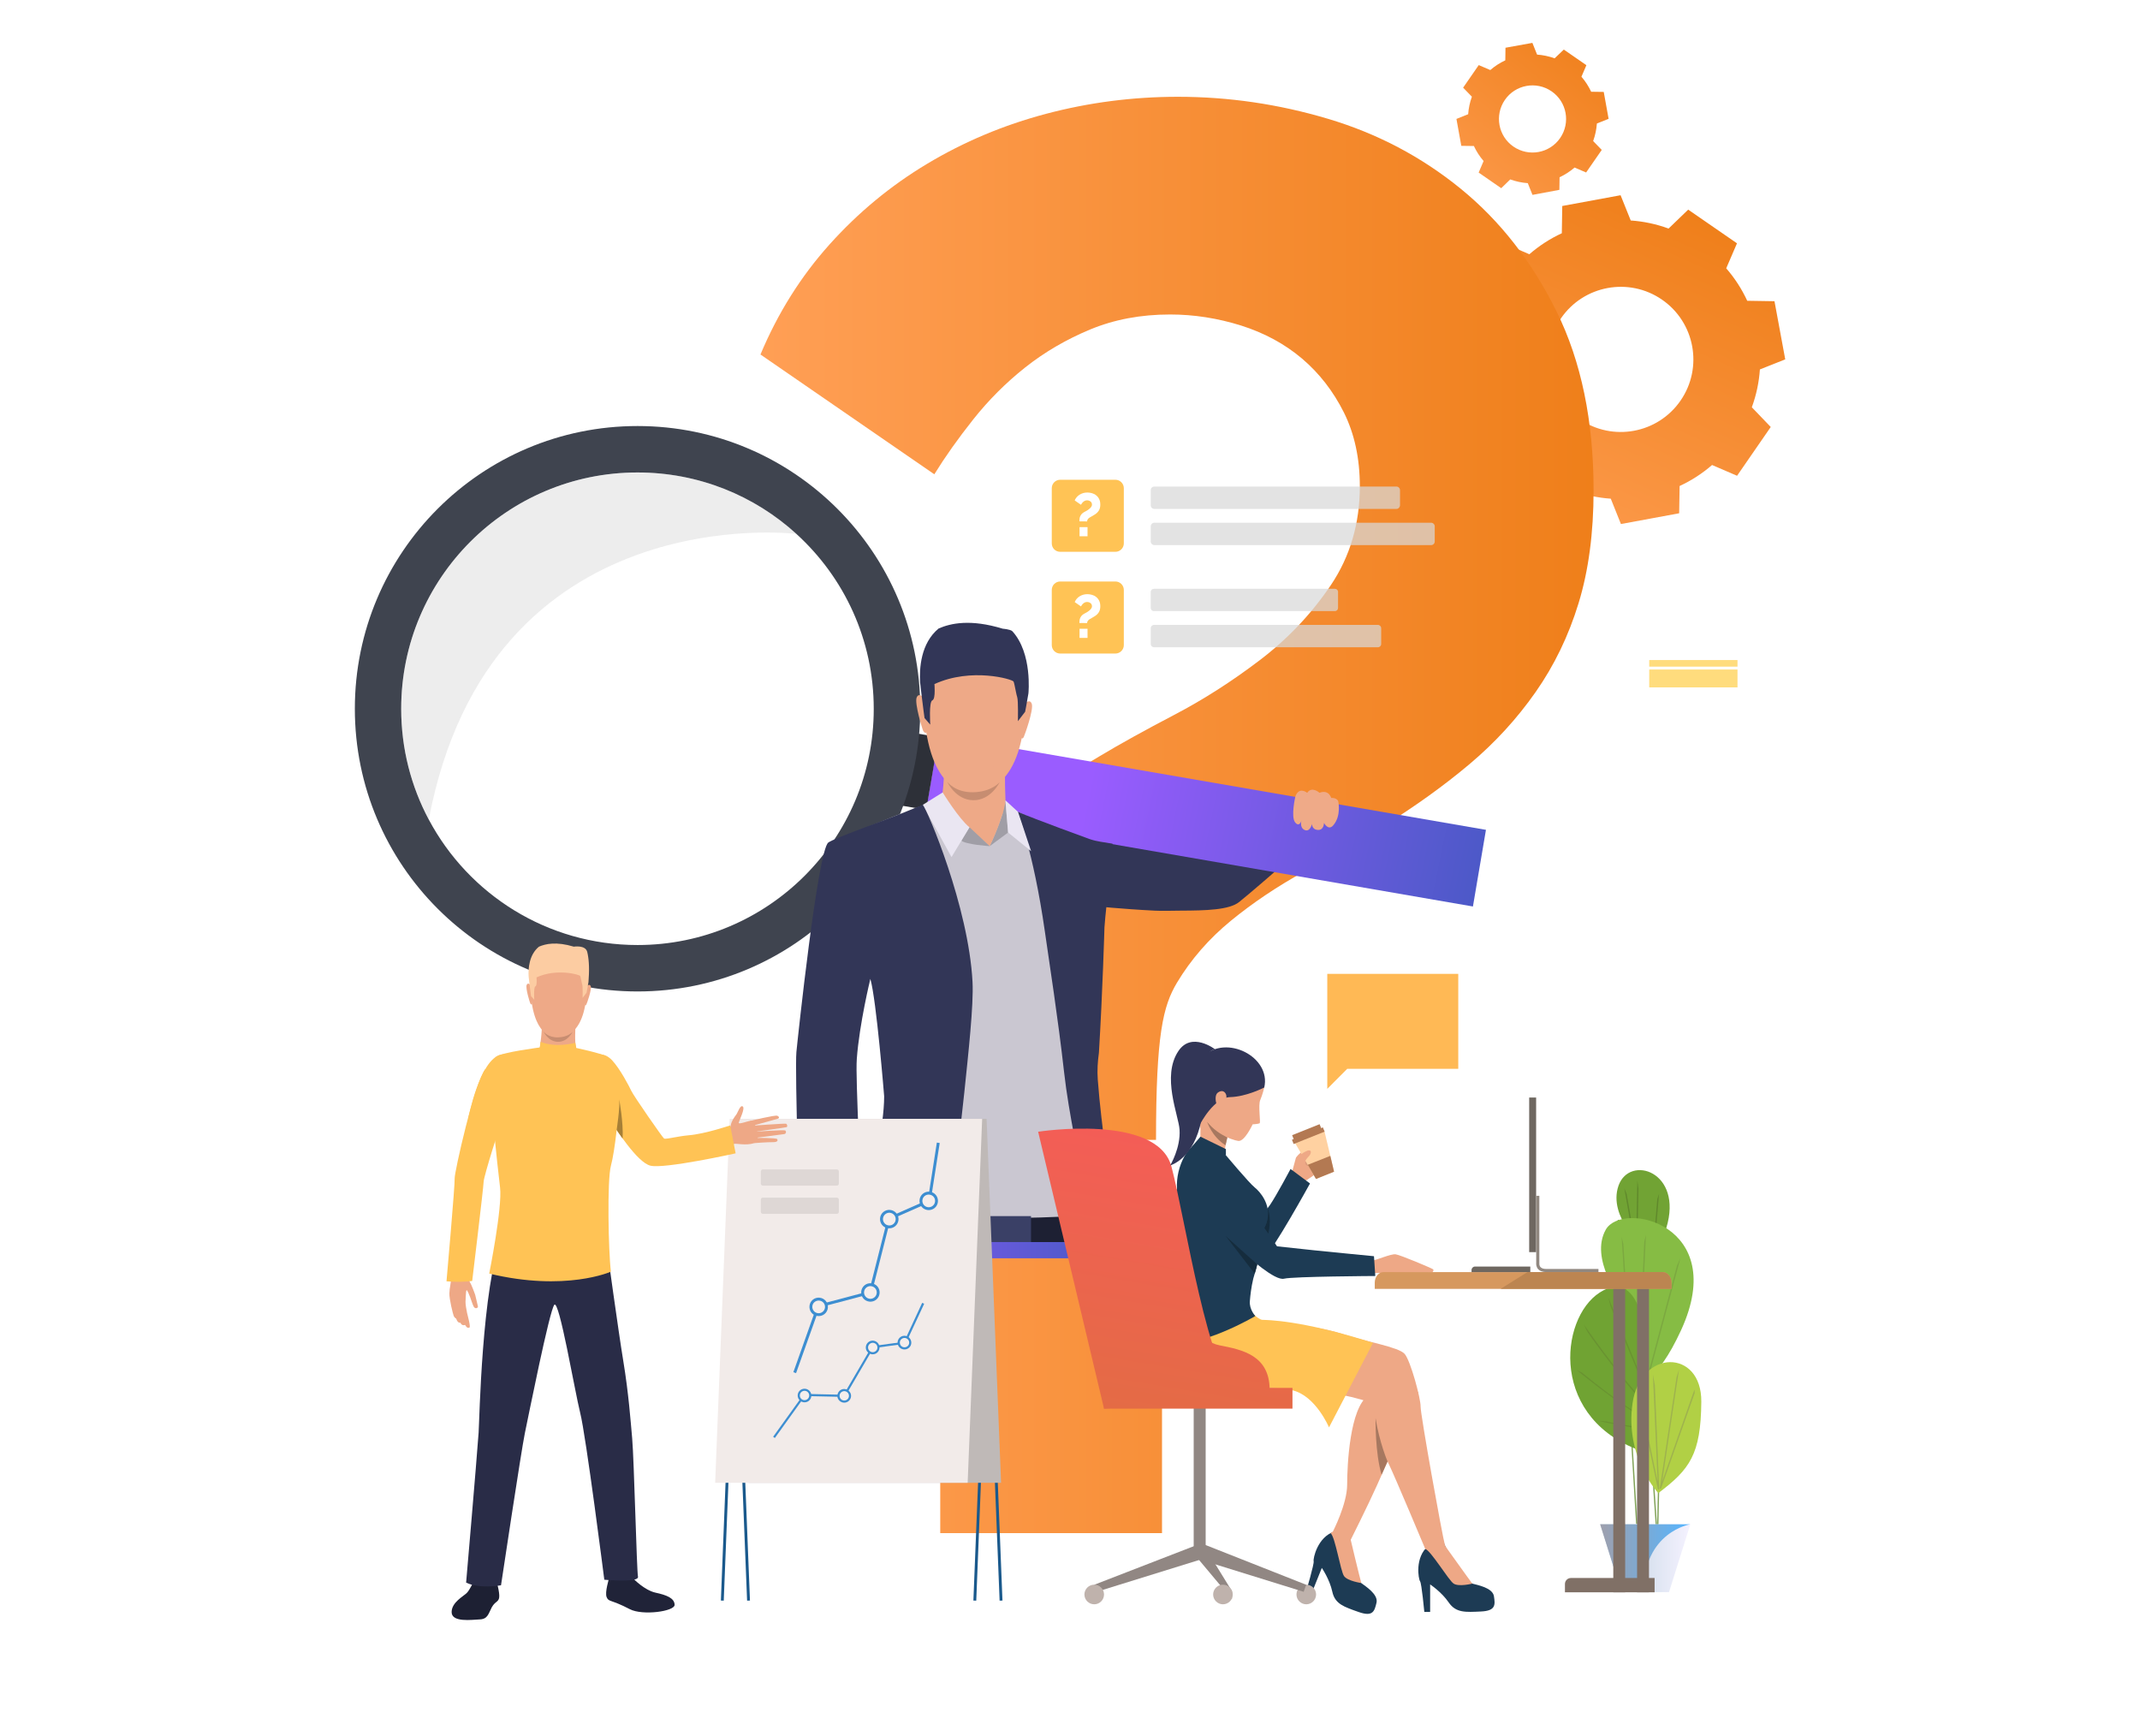 <?xml version="1.0" encoding="utf-8"?>
<!-- Generator: Adobe Illustrator 25.4.1, SVG Export Plug-In . SVG Version: 6.00 Build 0)  -->
<svg version="1.1" id="Слой_1" xmlns="http://www.w3.org/2000/svg" xmlns:xlink="http://www.w3.org/1999/xlink" x="0px" y="0px"
	 viewBox="0 0 2465.4 2000" style="enable-background:new 0 0 2465.4 2000;" xml:space="preserve">
<style type="text/css">
	.st0{fill:url(#SVGID_1_);}
	.st1{fill:url(#SVGID_00000075152582254361037290000015097311833715993759_);}
	.st2{fill:#FFB955;}
	.st3{fill:url(#SVGID_00000111155916027345751830000004374974710585742735_);}
	.st4{fill:#323657;}
	.st5{fill:url(#SVGID_00000016049241107963597040000006861270590941929397_);}
	.st6{fill:#2D3038;}
	.st7{fill:#3F444F;}
	.st8{opacity:0.3;fill:#C2C2C2;enable-background:new    ;}
	.st9{fill:#CAC7D1;}
	.st10{fill:#1D2033;}
	.st11{fill:#EEA987;}
	.st12{fill:#C78D71;}
	.st13{fill:#A09EA6;}
	.st14{fill:#EAE6F2;}
	.st15{fill:#3A4066;}
	.st16{fill:#EFAA88;}
	.st17{fill:url(#SVGID_00000114042420917362610000000017701893218490287745_);}
	.st18{fill:#50558A;}
	.st19{fill:#1A598C;}
	.st20{fill:#BFB9B7;}
	.st21{fill:#F2EBE9;}
	.st22{fill:#3D8ED1;}
	.st23{fill:#F5EEEC;}
	.st24{fill:#DED7D5;}
	.st25{fill:#EEA886;}
	.st26{fill:#FFC355;}
	.st27{fill:#202338;}
	.st28{fill:#2F6B8C;}
	.st29{fill:#292C47;}
	.st30{fill:#A67F37;}
	.st31{fill:#FCCCA2;}
	.st32{fill:#81A358;}
	.st33{fill:#71A334;}
	.st34{fill:#60892C;}
	.st35{fill:#86BC44;}
	.st36{fill:#7BA840;}
	.st37{fill:#70A333;}
	.st38{fill:#699331;}
	.st39{fill:#B1D045;}
	.st40{fill:#9EB24E;}
	.st41{fill:url(#SVGID_00000092443453745584923750000015184869558426688955_);}
	.st42{clip-path:url(#SVGID_00000137094070964244352660000012102352187797748101_);}
	.st43{filter:url(#Adobe_OpacityMaskFilter);}
	.st44{clip-path:url(#SVGID_00000165932953687704885410000013024908462342151324_);}
	.st45{clip-path:url(#SVGID_00000150074463692951176590000000432849105718622653_);}
	
		.st46{clip-path:url(#SVGID_00000118359922978171691720000010997460628034536338_);fill:url(#SVGID_00000101822848584776181930000001853021261501404335_);}
	
		.st47{clip-path:url(#SVGID_00000165932953687704885410000013024908462342151324_);mask:url(#SVGID_00000016777497154849615810000012775725956437402034_);fill:url(#SVGID_00000109027281522512478640000006999693156616976514_);}
	.st48{fill:url(#SVGID_00000021109864377458264430000017731221131721722760_);}
	.st49{fill:#454342;}
	.st50{fill:#918783;}
	.st51{fill:#1D3B54;}
	.st52{fill:#DB9C7C;}
	.st53{fill:#152C3D;}
	.st54{fill:#A77860;}
	.st55{fill:url(#SVGID_00000177454933264770251490000002757349897818542748_);}
	.st56{fill:url(#SVGID_00000132768719615558370440000007746939036429498554_);}
	.st57{fill:url(#SVGID_00000176035672120359671310000005558518831008455574_);}
	.st58{fill:#BFB2AC;}
	.st59{fill:#FFD1A1;}
	.st60{fill:#B37952;}
	.st61{fill:#D6985E;}
	.st62{fill:#807066;}
	.st63{fill:#6E6760;}
	.st64{fill:#918880;}
	.st65{fill:#BC8551;}
	.st66{opacity:0.72;fill:#D9D9D9;enable-background:new    ;}
	.st67{fill:#FFFFFF;}
	.st68{fill:#FFDC7D;}
</style>
<g>
	<g>
		
			<linearGradient id="SVGID_1_" gradientUnits="userSpaceOnUse" x1="1745.156" y1="1313.902" x2="1944.422" y2="1757.836" gradientTransform="matrix(1 0 0 -1 0 2000)">
			<stop  offset="0" style="stop-color:#FF9F55"/>
			<stop  offset="1" style="stop-color:#EF7F1A"/>
		</linearGradient>
		<path class="st0" d="M2018.2,469.2c5.2-14.2,8.3-28.9,9.3-43.6l29.2-11.6l-6.2-33.5l-6.2-33.5l-31.4-0.5
			c-6.2-13.4-14.3-26-24.2-37.4l12.4-28.8l-28.1-19.4l-28.1-19.4l-22.6,21.8c-14.2-5.2-28.9-8.3-43.6-9.3l-11.7-29.1l-33.6,6.2
			l-33.6,6.2l-0.5,31.4c-13.4,6.2-26,14.3-37.4,24.2l-28.8-12.4l-19.4,28.1l-19.4,28.1l21.8,22.6c-5.2,14.2-8.3,28.9-9.3,43.6
			l-29.2,11.6l6.2,33.5l6.2,33.5l31.4,0.5c6.2,13.4,14.3,26,24.2,37.4l-12.3,28.8l28.1,19.4l28.1,19.4l22.6-21.8
			c14.2,5.2,28.9,8.3,43.6,9.3l11.7,29.2l33.6-6.2l33.5-6.2l0.5-31.4c13.4-6.2,26-14.3,37.4-24.2l28.8,12.4l19.4-28.1l19.4-28.1
			L2018.2,469.2z M1819.8,482.9c-38-26.2-47.6-78.3-21.4-116.3s78.3-47.6,116.3-21.4c38,26.2,47.6,78.3,21.4,116.3
			C1909.9,499.5,1857.8,509.1,1819.8,482.9z"/>
		
			<linearGradient id="SVGID_00000070827437466376855050000010169388183645520280_" gradientUnits="userSpaceOnUse" x1="1657.786" y1="1729.796" x2="1839.395" y2="1954.284" gradientTransform="matrix(1 0 0 -1 0 2000)">
			<stop  offset="0" style="stop-color:#FF9F55"/>
			<stop  offset="1" style="stop-color:#EF7F1A"/>
		</linearGradient>
		<path style="fill:url(#SVGID_00000070827437466376855050000010169388183645520280_);" d="M1835.4,162.5c2.4-6.6,3.8-13.4,4.3-20.2
			l13.5-5.4l-2.8-15.5l-2.8-15.5l-14.5-0.2c-2.9-6.2-6.6-12-11.2-17.3l5.7-13.3l-13-9l-13-9L1791,67.2c-6.6-2.4-13.4-3.8-20.2-4.3
			l-5.4-13.5l-15.5,2.8l-15.5,2.8l-0.2,14.5c-6.2,2.9-12,6.6-17.3,11.2l-13.3-5.7l-9,13l-9,13l10.1,10.4c-2.4,6.6-3.8,13.4-4.3,20.2
			l-13.5,5.4l2.8,15.5l2.8,15.5l14.5,0.2c2.9,6.2,6.6,12,11.2,17.3l-5.7,13.3l13,9l13,9l10.4-10.1c6.6,2.4,13.4,3.8,20.2,4.3
			l5.4,13.5l15.5-2.9l15.5-2.9l0.2-14.5c6.2-2.9,12-6.6,17.3-11.2l13.3,5.7l9-13l9-13L1835.4,162.5z M1743.6,168.9
			c-17.6-12.1-22-36.2-9.9-53.8s36.2-22,53.8-9.9s22,36.2,9.9,53.8C1785.3,176.6,1761.2,181,1743.6,168.9z"/>
		<g>
			<polygon class="st2" points="1529.1,1121.9 1680,1121.9 1680,1231.3 1552.1,1231.3 1529.1,1254.4 			"/>
		</g>
		<g>
			
				<linearGradient id="SVGID_00000061433694447806637400000002400367617835456443_" gradientUnits="userSpaceOnUse" x1="876.07" y1="1061.125" x2="1835.79" y2="1061.125" gradientTransform="matrix(1 0 0 -1 0 2000)">
				<stop  offset="0" style="stop-color:#FF9F55"/>
				<stop  offset="1" style="stop-color:#EF7F1A"/>
			</linearGradient>
			<path style="fill:url(#SVGID_00000061433694447806637400000002400367617835456443_);" d="M1078.6,1313.3
				c0-158.5,12.3-226,36.8-285.9c24.5-59.8,75.2-112,151.9-156.5c23-13.8,51.4-29.5,85.2-47.2c33.7-17.6,66.7-38.7,99-63.3
				c32.2-24.5,59.4-53.3,81.7-86.3c22.2-33,33.4-71,33.4-113.9c0-32.2-6.2-60.6-18.4-85.1c-12.3-24.5-28.4-45.2-48.3-62.1
				c-20-16.9-43.4-29.5-70.2-38c-26.9-8.4-54.1-12.7-81.7-12.7c-33.8,0-64.4,5.8-92.1,17.3c-27.6,11.5-52.6,26.1-74.8,43.7
				c-22.3,17.7-42.2,37.6-59.8,59.8c-17.7,22.3-32.6,43.4-44.9,63.3L876.1,408.4c19.9-47.5,46.4-89.8,79.4-126.6
				c33-36.8,70.5-67.9,112.8-93.2c42.2-25.3,87.8-44.5,136.9-57.5c49.1-13,99.7-19.6,151.9-19.6c58.3,0,115.8,8.4,172.6,25.3
				c56.8,16.9,107.8,43.7,153.1,80.6c45.2,36.8,82.1,84,110.5,141.5c28.4,57.5,42.6,126.2,42.6,206c0,49.1-5.8,92.5-17.3,130
				c-11.5,37.6-28,71.7-49.5,102.4c-21.5,30.7-46.8,58.3-75.9,82.8c-29.2,24.6-62.1,48.3-99,71.3c-30.7,18.4-61.4,36.1-92.1,52.9
				c-30.7,16.9-58.7,35.7-84,56.4c-25.3,20.7-46,44.5-62.1,71.3c-16.1,26.9-24.2,59.5-24.2,181.2L1078.6,1313.3L1078.6,1313.3z
				 M1083.2,1766.2v-317.6h255.5v317.6H1083.2z"/>
		</g>
		<g>
			<g>
				<path class="st4" d="M1535.3,945.9c0,0-83.2,73.6-107.8,93.3c-11.4,9.1-38.4,9.8-67.4,9.9c-9.6,0-20.3,0.5-29.9,0c0,0,0,0,0,0
					c-38.1-1.9-71.2-5.4-71.2-5.4s-98.8,5-94-56.3c0,0,11.5-18.5,26.3-22.8c13.6-3.9,79.7,6.9,90.4,7.4
					c11.9,0.5,94.5,16.6,97.6,16.1c3.8-0.6,39.2-21.4,58.2-33c28.9-17.6,56.4-31.8,56.4-31.8L1535.3,945.9z"/>
			</g>
			<g>
				
					<linearGradient id="SVGID_00000031896017040151454040000001516662659495663525_" gradientUnits="userSpaceOnUse" x1="1251.808" y1="1082.38" x2="1778.698" y2="974.76" gradientTransform="matrix(1 0 0 -1 0 2000)">
					<stop  offset="0" style="stop-color:#9A5CFF"/>
					<stop  offset="0.542" style="stop-color:#695ADC"/>
					<stop  offset="0.995" style="stop-color:#4059BF"/>
				</linearGradient>
				<polygon style="fill:url(#SVGID_00000031896017040151454040000001516662659495663525_);" points="1696.9,1044.3 1066.5,935.3 
					1081.5,847.1 1711.9,956 				"/>
				
					<rect x="1017.7" y="874.8" transform="matrix(0.168 -0.986 0.986 0.168 5.873 1784.723)" class="st6" width="84.9" height="28.1"/>
				<path class="st7" d="M734.5,490.8c-179.9,0-325.7,145.8-325.7,325.7s145.8,325.7,325.7,325.7c179.9,0,325.7-145.8,325.7-325.7
					S914.3,490.8,734.5,490.8z M734.5,1088.7c-104.2,0-194.7-58.5-240.5-144.5l0,0c-20.3-38.1-31.8-81.5-31.8-127.7
					c0-150.4,121.9-272.2,272.2-272.2c70.6,0,134.9,26.8,183.2,70.9c54.7,49.8,89,121.6,89,201.4
					C1006.7,966.8,884.8,1088.7,734.5,1088.7z"/>
				<path class="st8" d="M917.7,615.1c0,0-353.3-43.8-423.7,329.1l0,0c-20.3-38.1-31.8-81.5-31.8-127.7
					c0-150.4,121.9-272.2,272.2-272.2C805,544.2,869.3,571.1,917.7,615.1z"/>
			</g>
			<g>
				<path class="st9" d="M931.9,1413.1c0,0,32.2,9.8,45.7,7.3c13.5-2.5,6.7-167.8,7.2-202.2c0.4-27.9,15.7-101.6,15.7-101.6
					s0,0,0,0.1c0,0,0,0.1,0,0.1c0,0,0,0.1,0,0.1c1.5,5.5,22.1,82,22.8,118.7c0.8,38.1-5,184-5,184l56.8,5.5l163.2,4l34.1-4
					c0,0-4.1-62.4-5.6-92c-0.9-18.8-4.6-52.5-3.7-85.4c0,0-0.6-34.6,2.8-49.5c0.4-65.8,4.3-130.9,4.3-130.9
					c2.2-29.8,3.7-57.7,4.6-83.7c-7.2-3.8-15.8-8.3-22.8-11.5c-21.4-10.2-51.3-23.9-70.4-32.7c-11.2-5.2-22.2-8.9-22.2-8.9
					s-76.6-7.3-82.8-7c-2,0.1-11.5,3.5-24.1,8.2c-27.2,10.3-79.5,31.3-87.8,37.3c-12.2,8.8-38.1,216.7-39.2,231.3
					C923.6,1226.4,931.9,1413.1,931.9,1413.1z"/>
			</g>
			<path class="st10" d="M1267.5,1399c0,0-112,9.5-210.2,0v32.2c0,0,147.4,21.3,215.1-6.1L1267.5,1399z"/>
			<g>
				<path class="st4" d="M1290.3,1430.9c-7-38.3-14.5-86.3-19.9-130.6v-0.2c-0.5-3.8-0.9-7.5-1.3-11.2c0-0.2,0-0.4-0.1-0.6
					c-1.8-15.7-3.3-30.7-4.3-44.5c-0.8-10.6-0.1-20.8,1.3-30.9c4.3-70.4,6.4-144.6,6.4-144.6c2.2-30.4,8.5-69.8,9.3-96.3
					c-10.4-2-17.3-2.2-26.8-5.5c0,0-61.4-22.3-83-31.5c0,0,18.2,42.8,31.9,138.5c5.2,36.7,15,98.6,22.1,161.8
					c2.8,24.9,7.3,50.1,11.7,73.9s8.6,46.1,10.6,65.1c1.4,12.9,3.7,34,6.1,56.5c0.4,3.5,0.7,6.9,1.1,10.5h36.8
					C1291.7,1437.9,1291,1434.4,1290.3,1430.9z"/>
			</g>
			<path class="st9" d="M1166.2,957.3c0,0,2,29.3-22.7,30c-24.8,0.7-44.5-23.1-44.5-23.1l41.1,10.6l25-21.2L1166.2,957.3z"/>
			<g>
				<path class="st11" d="M1132.8,732.9c0,0,56.8,9.6,47.2,98.6s-59.8,81.2-63.2,81c-3.4-0.1-50.5,1.1-53-107.8
					C1063.8,804.8,1063.1,724.3,1132.8,732.9z"/>
			</g>
			<g>
				<path class="st11" d="M1157.7,886.7c0,0,0,36.7,1.5,44.6c1.6,8.5-45.7,33.2-76.2,4.5c0,0,6.2-40,4.2-54.2
					C1085.3,867.5,1157.7,886.7,1157.7,886.7z"/>
			</g>
			<g>
				<path class="st11" d="M1180.2,810.8c0,0,6.3-6.6,8.5,0.2c2.2,6.8-8,35.4-9.3,38.1c0,0-1.2,2.6-2.7,1.2
					C1175.3,848.8,1180.2,810.8,1180.2,810.8z"/>
			</g>
			<g>
				<path class="st11" d="M1064.5,803.9c0,0-6-6.8-8.5-0.2c-2.5,6.7,6.6,36.6,7.7,38.5c0,0,2,3.1,3.5,1.7
					C1068.7,842.5,1064.5,803.9,1064.5,803.9z"/>
			</g>
			<g>
				<path class="st4" d="M1184.8,798.8c-2,12.2-3.8,21.2-3.8,21.2l-8.3,10.8c0,0,0.5-23.9-0.8-27.6c-0.5-1.4-1-3.9-1.6-6.7
					c-0.9-4.5-1.9-9.6-2.6-11.3c-1.1-2.7-48.7-16.6-91.2,2.9c0,0,0.4,3.7,0.3,7.8c0,4.8-0.5,10.1-2.7,10.9c-4.1,1.5-2.4,28-2.4,28
					l-6.6-7.6c0,0-1.9-13.8-3.8-29.7c0,0,0,0,0-0.1c-0.4-3.7-0.9-7.5-1.3-11.3c-0.9-16,0.6-45,21.4-62.1c14-6,36.5-11.1,73.9,0.3
					c0,0,8.6,0.6,11,2.9C1189.6,752.8,1184.8,798.8,1184.8,798.8z"/>
			</g>
			<path class="st12" d="M1091.2,900.6c0,0,9.1,12.6,30.2,12.1c21.1-0.5,30.2-11.5,30.2-11.5s-10,20.9-30.3,20.7
				C1100.9,921.7,1091.2,900.6,1091.2,900.6z"/>
			<path class="st13" d="M1161.4,959.1l-21.2,15.7c0,0,17.7-37.8,18.1-52.9L1161.4,959.1z"/>
			<polygon class="st14" points="1158.2,921.9 1172.8,935.3 1187.9,980.6 1161.4,959.1 			"/>
			<path class="st11" d="M1155.6,935.4c0,0-5.9,20.6-15.5,39.4c0,0-22.3-19.5-29.3-26.5S1155.6,935.4,1155.6,935.4z"/>
			<path class="st13" d="M1116.9,953l23.3,21.8c0,0-27.5-1.8-32.7-6.4L1116.9,953z"/>
			<path class="st14" d="M1086,912.9c0,0,18.6,30.3,30.9,40.2l-20.7,34.3l-33.1-60.2L1086,912.9z"/>
			<g>
				<path class="st4" d="M1120.4,1131.3c-4.5-86.8-51.9-198.1-57.3-204.1c-4.2,1.6-19.1,7.8-23.8,9.7c-25.6,10.1-78,28.7-85,33.7
					c-12.2,8.8-35.4,226.8-36.8,241.3c-2,20,4.2,210.5,4.2,210.5s31.5,6.9,51.1,8.4c3.9,0.3,7.3,0.4,9.9,0.2
					c-1.2,3.5-2.3,6.9-3.4,10.2h111.5c0.3-3.4,0.7-6.9,1-10.5c1.3-14,2.8-29,4.4-44.6c4.1-40.7,9.7-78.6,14.7-127.2
					C1115.6,1213.5,1121.8,1157.7,1120.4,1131.3z M987.1,1219.7c3-40.6,15.6-92,15.6-92c7,24.4,15.9,135.3,15.9,135.3
					c0,34.8-13.7,94.9-28.4,144.3C993,1357.7,985.2,1244.6,987.1,1219.7z"/>
			</g>
			<g>
				<path class="st4" d="M989.2,1309l-0.7,121.8l-0.1,10.5h-43.9c-7-1.9-14.7-4.4-22.8-7.4l0-3.1l-2.6-194.9L989.2,1309z"/>
			</g>
			<rect x="1135" y="1401" class="st15" width="52.8" height="39.3"/>
			<g>
				<g>
					<path class="st16" d="M1492.2,918.1c0,0-5.2,22.8-0.2,29.2c4.9,6.3,7.3-1.8,7.3-1.8s-2.4,8,3.8,10.7c6.2,2.7,8.4-7,8.4-7
						s-0.2,6.6,6.8,6.9c7.1,0.4,7-8.1,7-8.1s4.9,9.5,10.6,2.9c9.7-11.1,5.8-27.9,5.8-27.9s-1.3-4-8.1-3.8c0,0-2.6-10-13.5-5.9
						c0,0-8.8-8-14.2,0.1C1506.1,913.3,1496.2,905.4,1492.2,918.1z"/>
				</g>
			</g>
			
				<linearGradient id="SVGID_00000155128454353576472880000009335955968620678538_" gradientUnits="userSpaceOnUse" x1="897.05" y1="559.815" x2="1325.44" y2="559.815" gradientTransform="matrix(1 0 0 -1 0 2000)">
				<stop  offset="0" style="stop-color:#9A5CFF"/>
				<stop  offset="0.995" style="stop-color:#4059BF"/>
			</linearGradient>
			
				<rect x="897" y="1430.9" style="fill:url(#SVGID_00000155128454353576472880000009335955968620678538_);" width="428.4" height="18.7"/>
		</g>
		<g>
			<g>
				<path class="st11" d="M649.2,1095.6c0,0,31.5,5.3,26.1,54.5c-5.3,49.2-33.1,44.9-35,44.8c-1.9-0.1-27.9,0.6-29.3-59.6
					C611,1135.4,610.6,1090.9,649.2,1095.6z"/>
			</g>
			<g>
				<path class="st11" d="M663,1181.5c0,0-1.2,20.4,0.7,24.8c1.9,4.4-25.1,18.2-42,2.3c0,0,3.4-22.2,2.3-30
					C622.9,1170.9,663,1181.5,663,1181.5z"/>
			</g>
			<g>
				<path class="st11" d="M675.9,1136.2c0,0,3.5-3.7,4.7,0.1c1.2,3.7-4.4,19.9-5.2,21.1c0,0-0.7,1.4-1.5,0.6
					C673.2,1157.3,675.9,1136.2,675.9,1136.2z"/>
			</g>
			<g>
				<path class="st11" d="M611.4,1134.9c0,0-3.3-3.8-4.7-0.1c-1.4,3.7,3.7,20.3,4.3,21.3c0,0,1.1,1.7,1.9,0.9
					C613.8,1156.3,611.4,1134.9,611.4,1134.9z"/>
			</g>
			<path class="st12" d="M626.2,1188.4c0,0,5,7,16.7,6.7s16.7-6.3,16.7-6.3s-5.5,11.6-16.8,11.4
				C631.5,1200.1,626.2,1188.4,626.2,1188.4z"/>
			<path class="st10" d="M545.8,1821.5c0,0-4.3,9.7-7.9,13.5s-17.5,10.7-17.6,22.1c-0.1,12.3,23.4,8.9,32.6,8.5
				c9.2-0.4,9.9-7,13.7-14c3.9-7,7.8-5.8,8.5-11.4c0.7-5.6-3-18.2-3-18.2L545.8,1821.5z"/>
			<path class="st18" d="M545.4,1818l-0.7,5.8c0,0,14.4,4.8,28.1,0.5l-0.8-8L545.4,1818z"/>
			<g>
				<g>
					<g>
						<polygon class="st19" points="1124.7,1844 1121.4,1843.9 1138,1426.4 850.4,1426.4 833.8,1844 830.5,1843.9 847.2,1423.1 
							1141.4,1423.1 						"/>
					</g>
				</g>
			</g>
			<g>
				<g>
					<g>
						<polygon class="st19" points="1151.6,1844 1135,1426.4 847.4,1426.4 864,1843.9 860.7,1844 843.9,1423.1 1138.2,1423.1 
							1154.9,1843.9 						"/>
					</g>
				</g>
			</g>
			<g>
				<g>
					<polygon class="st20" points="862.3,1708.2 1153.3,1708.2 1136.6,1289 845.7,1289 					"/>
				</g>
			</g>
			<g>
				<g>
					<polygon class="st21" points="1114.8,1708.2 823.9,1708.2 840.6,1289 1131.5,1289 					"/>
				</g>
			</g>
			<g>
				<g>
					<polygon class="st22" points="917.1,1581.9 914,1580.8 941.5,1503.4 1001.3,1487.6 1022.8,1402.7 1069,1382.3 1079.3,1316.3 
						1082.6,1316.8 1072,1384.7 1025.7,1405.1 1004.1,1490.3 944.1,1506.2 					"/>
				</g>
			</g>
			<g>
				<path class="st23" d="M1009.7,1483.3c3.1,3.8,2.6,9.5-1.3,12.6s-9.5,2.6-12.6-1.3s-2.6-9.5,1.3-12.6
					C1000.9,1478.9,1006.5,1479.5,1009.7,1483.3z"/>
			</g>
			<g>
				<path class="st22" d="M1009.5,1497.2c-4.5,3.7-11.3,3-15-1.5s-3-11.3,1.5-15c4.5-3.7,11.3-3,15,1.5
					C1014.7,1486.8,1014,1493.5,1009.5,1497.2z M998.1,1483.3c-3.1,2.5-3.6,7.2-1,10.3c2.5,3.1,7.2,3.6,10.3,1
					c3.1-2.5,3.6-7.2,1-10.3S1001.2,1480.8,998.1,1483.3z"/>
			</g>
			<g>
				<path class="st23" d="M1031.4,1398.8c3.1,3.8,2.6,9.5-1.3,12.6s-9.5,2.6-12.6-1.3s-2.6-9.5,1.3-12.6
					C1022.7,1394.3,1028.3,1394.9,1031.4,1398.8z"/>
			</g>
			<g>
				<path class="st22" d="M1031.2,1412.7c-4.6,3.7-11.3,3-15-1.5c-3.7-4.6-3-11.3,1.5-15s11.3-3,15,1.5
					C1036.5,1402.2,1035.8,1409,1031.2,1412.7z M1019.9,1398.8c-3.1,2.5-3.6,7.2-1,10.3c2.5,3.1,7.2,3.6,10.3,1
					c3.1-2.5,3.6-7.2,1-10.3C1027.6,1396.7,1023,1396.2,1019.9,1398.8z"/>
			</g>
			<g>
				<path class="st23" d="M1076.9,1377.8c3.1,3.8,2.6,9.5-1.3,12.6s-9.5,2.6-12.6-1.3s-2.6-9.5,1.3-12.6
					C1068.1,1373.4,1073.7,1374,1076.9,1377.8z"/>
			</g>
			<g>
				<path class="st23" d="M950.1,1499.9c3.1,3.8,2.6,9.5-1.3,12.6s-9.5,2.6-12.6-1.3s-2.6-9.5,1.3-12.6S947,1496.1,950.1,1499.9z"/>
			</g>
			<g>
				<path class="st22" d="M949.9,1513.8c-4.5,3.7-11.3,3-15-1.5c-3.7-4.6-3-11.3,1.5-15s11.3-3,15,1.5S954.5,1510.1,949.9,1513.8z
					 M938.5,1499.9c-3.1,2.5-3.6,7.2-1,10.3c2.5,3.1,7.2,3.6,10.3,1c3.1-2.5,3.6-7.2,1-10.3C946.3,1497.9,941.7,1497.4,938.5,1499.9
					z"/>
			</g>
			<g>
				<g>
					<g>
						<path class="st24" d="M964.1,1398.4h-85.3c-1.2,0-2.3-1-2.3-2.3v-14.1c0-1.2,1-2.3,2.3-2.3h85.3c1.2,0,2.3,1,2.3,2.3v14.1
							C966.4,1397.4,965.4,1398.4,964.1,1398.4z"/>
					</g>
				</g>
			</g>
			<g>
				<g>
					<g>
						<path class="st24" d="M964.1,1365.9h-85.3c-1.2,0-2.3-1-2.3-2.3v-14.1c0-1.2,1-2.3,2.3-2.3h85.3c1.2,0,2.3,1,2.3,2.3v14.1
							C966.4,1364.9,965.4,1365.9,964.1,1365.9z"/>
					</g>
				</g>
			</g>
			<g>
				<path class="st22" d="M1076.7,1391.7c-4.6,3.7-11.3,3-15-1.5c-3.7-4.6-3-11.3,1.5-15c4.6-3.7,11.3-3,15,1.5
					C1081.9,1381.3,1081.2,1388,1076.7,1391.7z M1065.3,1377.8c-3.1,2.5-3.6,7.2-1,10.3c2.5,3.1,7.2,3.6,10.3,1
					c3.1-2.5,3.6-7.2,1-10.3C1073,1375.8,1068.4,1375.3,1065.3,1377.8z"/>
			</g>
			<g>
				<g>
					<polygon class="st22" points="892.7,1656.6 890.7,1655.2 926.2,1605.8 971.9,1606.8 1004.6,1550.8 1041.6,1545.8 
						1062.4,1500.9 1064.7,1502 1043.3,1548 1006.1,1553.1 973.3,1609.3 927.4,1608.3 					"/>
				</g>
			</g>
			<g>
				<path class="st23" d="M978.7,1605.4c1.5,3.4-0.1,7.3-3.5,8.7c-3.4,1.4-7.3-0.1-8.7-3.5c-1.4-3.4,0.1-7.3,3.5-8.7
					C973.4,1600.5,977.3,1602.1,978.7,1605.4z"/>
			</g>
			<g>
				<path class="st22" d="M975.7,1615.3c-4,1.7-8.6-0.2-10.4-4.1c-1.7-4,0.2-8.6,4.1-10.4c4-1.7,8.6,0.2,10.4,4.1
					C981.6,1608.9,979.7,1613.6,975.7,1615.3z M970.5,1603.1c-2.7,1.2-4,4.3-2.8,7.1c1.2,2.7,4.3,4,7.1,2.8c2.7-1.2,4-4.3,2.8-7.1
					C976.4,1603.2,973.2,1601.9,970.5,1603.1z"/>
			</g>
			<g>
				<path class="st23" d="M1011.5,1549.8c1.5,3.4-0.1,7.3-3.5,8.7s-7.3-0.1-8.7-3.5c-1.5-3.4,0.1-7.3,3.5-8.7
					C1006.2,1544.8,1010.1,1546.4,1011.5,1549.8z"/>
			</g>
			<g>
				<path class="st22" d="M1008.5,1559.6c-4,1.7-8.6-0.2-10.4-4.1c-1.7-4,0.1-8.6,4.1-10.4c4-1.7,8.6,0.1,10.4,4.1
					C1014.4,1553.2,1012.5,1557.9,1008.5,1559.6z M1003.3,1547.4c-2.7,1.2-4,4.3-2.8,7.1c1.2,2.7,4.3,4,7.1,2.8
					c2.7-1.2,4-4.3,2.8-7.1C1009.2,1547.5,1006,1546.2,1003.3,1547.4z"/>
			</g>
			<g>
				<path class="st23" d="M1048.1,1544.2c1.4,3.4-0.1,7.3-3.5,8.7c-3.4,1.4-7.3-0.1-8.7-3.5c-1.4-3.4,0.1-7.3,3.5-8.7
					C1042.8,1539.2,1046.7,1540.8,1048.1,1544.2z"/>
			</g>
			<g>
				<path class="st23" d="M933,1605c1.5,3.4-0.1,7.3-3.5,8.7c-3.4,1.4-7.3-0.1-8.7-3.5c-1.5-3.4,0.1-7.3,3.5-8.7
					C927.6,1600.1,931.5,1601.7,933,1605z"/>
			</g>
			<g>
				<path class="st22" d="M930,1614.9c-4,1.7-8.6-0.1-10.4-4.1c-1.7-4,0.1-8.6,4.1-10.3s8.6,0.1,10.4,4.1
					C935.8,1608.5,934,1613.2,930,1614.9z M924.7,1602.7c-2.7,1.2-4,4.3-2.8,7.1c1.2,2.7,4.3,4,7.1,2.8c2.7-1.2,4-4.3,2.8-7.1
					C930.7,1602.8,927.5,1601.5,924.7,1602.7z"/>
			</g>
			<g>
				<path class="st22" d="M1045.1,1554c-4,1.7-8.6-0.1-10.4-4.1c-1.7-4,0.1-8.6,4.1-10.4c4-1.7,8.6,0.1,10.4,4.1
					C1051,1547.7,1049.1,1552.3,1045.1,1554z M1039.9,1541.8c-2.7,1.2-4,4.3-2.8,7.1c1.2,2.7,4.3,4,7.1,2.8c2.7-1.2,4-4.3,2.8-7.1
					C1045.8,1541.9,1042.6,1540.6,1039.9,1541.8z"/>
			</g>
			<g>
				<g>
					<g>
						<path class="st25" d="M831.7,1304.9c0,0,9.5-3,10.2-8.6c0.7-4.8,4.9-10.5,6.3-12.2c1.8-2.3,4.5-11.6,7.5-9.4
							s-3.8,15.4-4.6,18.5s12.1-2.8,15.3-2s11.6,22.8,2.3,25.8c-9.4,3-21.3,0-22.9,0.8c-1.5,0.8-6.7,2.4-6.7,2.4L831.7,1304.9z"/>
					</g>
				</g>
			</g>
			<g>
				<g>
					<g>
						<path class="st25" d="M864,1291.4c0,0,29.3-7.2,31.6-6s2.7,2.8-0.1,3.6s-28.1,7.8-28.1,7.8s36.1-2.7,38.2-2.2
							c1.2,0.3,2,3.4,0.6,3.9c-1.4,0.6-37,5.3-37,5.3s33.7-2.4,35.3-1.5c1.5,0.8,1.4,3.8-1,4.2c-2.5,0.3-33.6,4.4-33.6,4.4
							s24.6-0.2,25.5,1.4c0.6,1,1.3,3.6-5,3.5c-6.4-0.1-21.4,1.1-21.4,1.1L864,1291.4z"/>
					</g>
				</g>
			</g>
			<g>
				<path class="st26" d="M692.7,1273.3c0,0,7.6,13.4,17.8,28.5c0.9,1.4,1.9,2.8,2.9,4.2c0,0,0,0,0,0c1.3,1.9,2.7,3.8,4,5.7
					c1.6,2.3,3.3,4.5,5,6.7c9.4,12.2,19.3,22.6,26.9,24.5c16.3,4,98.2-14.2,98.2-14.2l-6.3-32.2c0,0-28.7,9.8-47.9,11.4
					c-11.8,1-26.4,4.8-28.2,3.8c-1.8-1.1-35.3-49.5-37.7-54.8c-2.4-5.2-13.1-25.7-22.3-35.5c-9.2-9.8-19.1-6.1-19.1-6.1
					C658.5,1233.2,692.7,1273.3,692.7,1273.3z"/>
			</g>
			<g>
				<path class="st27" d="M729.7,1818.7c0,0,12.7,13.3,25.5,16.1c12.9,2.8,21.8,6.3,22,14c0.1,7.6-37,12.7-51.7,5
					c-22-11.5-24.2-8-26.6-13.8s2.9-21.1,2.8-22.9C701.4,1814.8,729.7,1818.7,729.7,1818.7z"/>
			</g>
			<g>
				<path class="st28" d="M728.2,1812.3c0,0,1.7,6.2,1.4,6.4s-29,3.3-28.1-1.7c0.7-4.1,1.7-8.5,1.7-8.5L728.2,1812.3z"/>
			</g>
			<g>
				<path class="st29" d="M699.3,1438.2c0,0,13.3,96.6,18.7,129.3c6.3,38.2,8.5,69.7,10.3,89.5c2.2,24.9,5.2,152.1,6.7,159.4
					s-38.8,3.5-38.8,3.5s-21.1-165.9-27.8-192.3c-6.2-24.7-24.2-131.1-29.8-124.4s-29.8,128.2-33.9,147.7s-27.5,175.4-27.5,175.4
					s-25,4.5-40.2-3.1c0,0,11.8-136.4,14.4-172.8c1-13.9,3.5-166.5,27-228C590.9,1389.7,699.3,1438.2,699.3,1438.2z"/>
			</g>
			<path class="st26" d="M660.2,1206.5c0,0,35.2,7.3,39.4,11c4.5,3.9,12.5,42.5,13,53.2c0.5,10.7-4.2,55.6-8.8,72.3
				c-4.5,16.7-2.9,98.9,0,122c0,0-52.2,23.4-140.2,2.2c0,0,15.3-76.2,12.5-99.1c-3.6-29.3-10.6-101.3-10.6-101.3s-0.2-44,6-49.3
				s51.9-11,51.9-11H660.2z"/>
			<path class="st26" d="M591.4,1215.4c0,0,22,6.1,9.9,46.5c-9.5,31.7-10.8,38.5-10.8,38.5l-50.9-12.7c0,0,13-67,37.4-72.7
				C577.1,1215,586.7,1213.2,591.4,1215.4z"/>
			<path class="st30" d="M710.4,1301.8c0.9,1.4,1.9,2.8,2.9,4.2c0,0,0,0,0,0c1.3,1.9,2.7,3.8,4,5.7c1-18.8-3.9-45-3.9-45
				C714.4,1275.5,710.4,1301.8,710.4,1301.8z"/>
			<path class="st26" d="M662.8,1201.3c0,0-21.8,6.4-40-1.1l-1.3,8.9c0,0,24.4,9.3,43.5,5L662.8,1201.3z"/>
			<path class="st25" d="M538,1463.7c0,0,1.9,11.4,3.4,13.5c1.5,2.1,5.5,12.8,6,14.3s2.8,12.2,3.2,13.6c0.4,1.4-2.7,3.4-4.7,0.5
				c-1.2-1.8-3.3-8.8-4.2-11c-0.9-2.2-3.5-9.3-4.3-8.1c-0.8,1.3-0.9,10.7-1.1,13.1s1.1,9.9,1.8,13s4.4,16.2,2.7,16.8s-3,0.4-5.1-3.1
				c0,0-3.4,1.8-5.3-2.5c0,0-3,1-4.8-4.6c0,0-2.1-1.2-2.9-3.2c-0.8-2-5.2-19.2-5-26.1s2-11.7,1.8-16.6c-0.2-4.9-2.4-15.5-2.4-15.5
				L538,1463.7z"/>
			<g>
				<path class="st26" d="M544,1475.7c0,0-12.1,1.9-29.6,0.4c0,0,9.9-112.2,9.4-118.6c-0.5-5.9,22.7-110.2,35.4-126l19.3,61
					c-1.5-0.5-21,62.2-21.3,68.7C556.8,1370,544,1475.7,544,1475.7z"/>
			</g>
			<path class="st31" d="M678.2,1127.2c1-13.1,0-23.9-1.7-30.6c-2.1-8.2-15.4-6-15.4-6l0,0c-20.3-6.1-32.5-3.3-40.2,0
				c-11.5,9.4-12.4,25.5-11.9,34.3c0.2,2.1,0.5,4.2,0.7,6.2c0,0,0,0.1,0,0.1c1,8.8,2.1,16.4,2.1,16.4l3.7,4.2c0,0-0.9-14.6,1.3-15.5
				c1.2-0.4,1.5-3.4,1.5-6c0-2.3-0.2-4.3-0.2-4.3c23.5-10.8,49.8-3.1,50.4-1.6c0.4,0.9,0.9,3.8,1.4,6.2c0.3,1.5,0.6,2.9,0.9,3.7
				c0.7,2.1,0.4,15.3,0.4,15.3l4.6-6c0,0,0.6-2.8,1.3-7.2l0,0l0,0c0.2-1.4,0.5-2.9,0.8-4.6C677.9,1132.1,678.1,1130.2,678.2,1127.2z
				"/>
		</g>
		<g>
			<g>
				<g>
					
						<rect x="1902.7" y="1629.2" transform="matrix(0.998 -6.740175e-02 6.740175e-02 0.998 -109.846 132.145)" class="st32" width="1.5" height="129.5"/>
				</g>
				<g>
					
						<rect x="1874.6" y="1405.2" transform="matrix(0.998 -6.039845e-02 6.039845e-02 0.998 -92.051 116.154)" class="st32" width="1.5" height="351"/>
				</g>
				<g>
					<rect x="1894.7" y="1354.8" class="st32" width="1.5" height="408.7"/>
				</g>
				<g>
					
						<rect x="1789.8" y="1637.5" transform="matrix(2.250106e-02 -1 1 2.250106e-02 231.245 3513.078)" class="st32" width="244.7" height="1.5"/>
				</g>
				<g>
					<path class="st33" d="M1894.5,1438.4c0,0-42.5-36.2-29.9-72.4c12.6-36.2,74.9-16.6,55.1,48.6
						C1919.7,1414.6,1913.3,1431.4,1894.5,1438.4z"/>
				</g>
				<g>
					<polygon class="st34" points="1907.5,1420.1 1906,1420 1909.3,1381.2 1911.3,1375.4 					"/>
				</g>
				<g>
					<polygon class="st34" points="1886.6,1421.1 1885.1,1421 1886.3,1359.7 1887.6,1369.5 					"/>
				</g>
				<g>
					<polygon class="st34" points="1878.7,1411.1 1871.3,1369 1874,1375.4 1880.2,1410.8 					"/>
				</g>
				<g>
					<path class="st35" d="M1867.7,1497.8c0,0-36.8-47.7-17.7-81.3c19.2-33.7,142.5-5.8,86.8,115.7c-55.8,121.5-98.9,39.8-98.9,39.8
						L1867.7,1497.8z"/>
				</g>
				<g>
					<polygon class="st36" points="1899.9,1584.6 1898.4,1584.2 1931.9,1458.4 1935.9,1449.3 					"/>
				</g>
				<g>
					<polygon class="st36" points="1889.3,1572.6 1887.8,1572.6 1894.3,1430.7 1896.2,1422.7 					"/>
				</g>
				<g>
					<polygon class="st36" points="1874.5,1526.1 1868.2,1424.7 1870.2,1433.2 1876,1526 					"/>
				</g>
				<g>
					<path class="st37" d="M1895.4,1540.7c0,0-5.6-81.8-52.4-51.7c-46.9,30.1-58.5,148.2,52.4,184.1V1540.7z"/>
				</g>
				<g>
					<polygon class="st38" points="1902.8,1619.3 1855.3,1504.5 1852.9,1494.8 1904.2,1618.7 					"/>
				</g>
				<g>
					<path class="st38" d="M1910.5,1627.4c-4.2-0.2-11.3-5.5-21.4-16.2c-7.9-8.4-17.7-20-29-34.6c-19.3-24.8-31.1-41.9-31.3-42.2
						l-4.3-8.7c0.2,0.2,17.5,25.2,36.8,50c32,41.2,44.5,50,49.3,50.2L1910.5,1627.4z"/>
				</g>
				<g>
					<path class="st38" d="M1917.6,1642.8c-9.8,0-29.8-10.9-59.5-32.3c-22-15.9-41.5-32-41.7-32.2l6.1,3c7.4,6,72.4,59.9,95,59.9
						L1917.6,1642.8L1917.6,1642.8z"/>
				</g>
				<g>
					<path class="st38" d="M1851.3,1637.6c1.2,0.6,8.3,1.8,26.6,5c10.2,1.8,35.1,5.9,45.8,6.1l0,1.5c-10.9-0.3-36.3-4.5-46.7-6.3
						c-8.4-1.5-17-3.1-23.5-4.4c-10.4-2.1-10.7-2.5-11-2.7L1851.3,1637.6z"/>
				</g>
				<g>
					<path class="st39" d="M1910.5,1720.1c0,0-38.8-40.8-29.7-103.6s79.7-62.7,79.2-1.7C1959.5,1675.7,1946.7,1692.7,1910.5,1720.1z
						"/>
				</g>
				<g>
					<polygon class="st40" points="1913.5,1715.1 1912.2,1714.7 1931.5,1586.5 1934.3,1577.8 1914.9,1706.7 1952.1,1600.8 
						1952.4,1604.7 					"/>
				</g>
				<g>
					<polygon class="st40" points="1910.1,1716.1 1889.3,1616.8 1889.1,1609.2 1909.7,1706.9 1904.2,1583.2 1906.5,1595.8 
						1911.5,1715.7 					"/>
				</g>
				
					<linearGradient id="SVGID_00000137095999049922966980000015235873891067736214_" gradientUnits="userSpaceOnUse" x1="1843.46" y1="204.905" x2="1947.36" y2="204.905" gradientTransform="matrix(1 0 0 -1 0 2000)">
					<stop  offset="0" style="stop-color:#BAD0DE"/>
					<stop  offset="1" style="stop-color:#F5F2FF"/>
				</linearGradient>
				<polygon style="fill:url(#SVGID_00000137095999049922966980000015235873891067736214_);" points="1947.4,1756 1922.8,1834.2 
					1868,1834.2 1843.5,1756 				"/>
				<g>
					<g>
						<defs>
							<polygon id="SVGID_00000149369471028696355500000004581471232438135972_" points="1,1 2,1 1,2 							"/>
						</defs>
						<defs>
							<polygon id="SVGID_00000134940470967356963740000010968818216881539212_" points="-1,-1 -2,-1 -1,-2 							"/>
						</defs>
						<clipPath id="SVGID_00000045611015066960092250000004719283826481866927_">
							<use xlink:href="#SVGID_00000149369471028696355500000004581471232438135972_"  style="overflow:visible;"/>
						</clipPath>
						
							<clipPath id="SVGID_00000011738128024267850410000013501190861951377052_" style="clip-path:url(#SVGID_00000045611015066960092250000004719283826481866927_);">
							<use xlink:href="#SVGID_00000134940470967356963740000010968818216881539212_"  style="overflow:visible;"/>
						</clipPath>
						<defs>
							<filter id="Adobe_OpacityMaskFilter" filterUnits="userSpaceOnUse" x="1843.5" y="1756" width="103.9" height="78.2">
								<feColorMatrix  type="matrix" values="1 0 0 0 0  0 1 0 0 0  0 0 1 0 0  0 0 0 1 0"/>
							</filter>
						</defs>
						
							<mask maskUnits="userSpaceOnUse" x="1843.5" y="1756" width="103.9" height="78.2" id="SVGID_00000125564104548619340480000004603565357949517738_">
							<g class="st43">
								<g>
									<defs>
										<polygon id="SVGID_00000150792017697726922580000007998534595851019921_" points="1,1 2,1 1,2 										"/>
									</defs>
									<defs>
										<polygon id="SVGID_00000161625258974672523600000000083155829174246578_" points="-1,-1 -2,-1 -1,-2 										"/>
									</defs>
									
										<clipPath id="SVGID_00000151510513367189843410000008395166616223957131_" style="clip-path:url(#SVGID_00000011738128024267850410000013501190861951377052_);">
										<use xlink:href="#SVGID_00000150792017697726922580000007998534595851019921_"  style="overflow:visible;"/>
									</clipPath>
									
										<clipPath id="SVGID_00000146497978210357842950000005970246399593349051_" style="clip-path:url(#SVGID_00000151510513367189843410000008395166616223957131_);">
										<use xlink:href="#SVGID_00000161625258974672523600000000083155829174246578_"  style="overflow:visible;"/>
									</clipPath>
									
										<linearGradient id="SVGID_00000153687378585035030620000015260489797133911436_" gradientUnits="userSpaceOnUse" x1="1843.46" y1="204.905" x2="1947.36" y2="204.905" gradientTransform="matrix(1 0 0 -1 0 2000)">
										<stop  offset="0" style="stop-color:#FFFFFF"/>
										<stop  offset="0.995" style="stop-color:#000000"/>
									</linearGradient>
									
										<path style="clip-path:url(#SVGID_00000146497978210357842950000005970246399593349051_);fill:url(#SVGID_00000153687378585035030620000015260489797133911436_);" d="
										M1947.4,1756c0,0-54,8.5-54,78.2H1868l-24.5-78.2H1947.4z"/>
								</g>
							</g>
						</mask>
						
							<linearGradient id="SVGID_00000091714392749178937020000015900573237038211471_" gradientUnits="userSpaceOnUse" x1="1843.46" y1="204.905" x2="1947.36" y2="204.905" gradientTransform="matrix(1 0 0 -1 0 2000)">
							<stop  offset="0" style="stop-color:#FFFFFF"/>
							<stop  offset="0.995" style="stop-color:#000000"/>
						</linearGradient>
						
							<path style="clip-path:url(#SVGID_00000011738128024267850410000013501190861951377052_);mask:url(#SVGID_00000125564104548619340480000004603565357949517738_);fill:url(#SVGID_00000091714392749178937020000015900573237038211471_);" d="
							M1947.4,1756c0,0-54,8.5-54,78.2H1868l-24.5-78.2H1947.4z"/>
					</g>
				</g>
				
					<linearGradient id="SVGID_00000073000783215707723510000013734344827750600890_" gradientUnits="userSpaceOnUse" x1="1843.46" y1="204.905" x2="1947.36" y2="204.905" gradientTransform="matrix(1 0 0 -1 0 2000)">
					<stop  offset="0" style="stop-color:#9FA0AD"/>
					<stop  offset="0.995" style="stop-color:#55B5FF"/>
				</linearGradient>
				<path style="fill:url(#SVGID_00000073000783215707723510000013734344827750600890_);" d="M1947.4,1756c0,0-54,8.5-54,78.2H1868
					l-24.5-78.2H1947.4z"/>
				<path class="st49" d="M1858.8,1840.3L1858.8,1840.3C1858.8,1840.3,1858.8,1840.3,1858.8,1840.3L1858.8,1840.3z"/>
			</g>
			<path class="st25" d="M1569.8,1450.3c0,0,7.8,1.6,11.5,1.7s21-7.7,26.5-7c5.5,0.7,41.5,16,43.1,17.2s-0.8,3.6-0.8,3.6l-82.6,1
				L1569.8,1450.3z"/>
			<rect x="1375.2" y="1617.7" class="st50" width="13.8" height="174.2"/>
			<path class="st51" d="M1555.4,1771.4c0,0,0.1,7.7,2.6,16.7c1.8,6.6,5.5,32,10.2,35.6c4.7,3.6,19.9,13,17.6,22.7
				s-4.1,16.5-20.5,10.7s-27.3-9-30.4-23.4c-3.1-14.4-12.1-27.4-12.1-27.4l-11.8,29.4l-6.2-2.5c0,0,9.4-31.8,8.6-34.6
				s4.3-28.1,24.1-34.3C1557.3,1758,1555.4,1771.4,1555.4,1771.4z"/>
			<path class="st51" d="M1664.8,1780.7c0,0,3,7.1,8.7,14.5c4.2,5.4,17.1,27.7,22.8,29.2c5.7,1.6,23.3,4.7,24.8,14.5
				s2.3,16.8-15,17.6c-17.3,0.8-28.7,1.8-37-10.3c-8.3-12.2-21.5-20.9-21.5-20.9v31.7h-6.7c0,0-3.1-33-4.9-35.3
				c-1.8-2.3-6.5-27.7,9.6-40.9C1661.5,1767.5,1664.8,1780.7,1664.8,1780.7z"/>
			<path class="st25" d="M1488.6,1349.8c0,0,3.8-13.7,4.2-15.4c0.4-1.8,4-5.3,8.6-9c4.5-3.7,12.3-6.7,13.3-6.4
				c1,0.3,2.1,0.2,3.7,2.2c1.6,2.1,1.8,4.7,1.8,4.7s3.1,1.6,3.2,4.8c0,0,2.9,1.6,2.3,5.3c0,0,2.8,1.7,2.1,4.3c0,0-3.7,3.6-4.6,5.2
				s-9.1,8.6-17.8,14C1505.3,1359.4,1494.1,1367.7,1488.6,1349.8z"/>
			<path class="st51" d="M1353.6,1373.2c5.4-8.8,12.7-12.8,35.8,3.2c23.1,15.9,17.6,12.8,23.2,17.9s29.7,17.7,29.7,17.7
				s14.1-14.1,20.9-24c7.6-11.2,23.6-41.3,23.6-41.3l22.4,16.7c0,0-43.4,78.8-52.5,84.6c-9.1,5.8-36.4-3.9-50.7-9.9
				s-29.3-13.8-35.8-15.4S1339.4,1396.2,1353.6,1373.2z"/>
			<path class="st52" d="M1513.4,1319.9c0,0-11.3,9.7-9.9,11.7s3,1.9,3,1.9l-2.8,6.1c0,0,0.4,5.1,5.8,3.2c0,0-0.1,4.8,4.9,2.3
				c0,0,1.3,3.2,3.8,2.5c2.5-0.7,9.5-7.2,9.5-7.2s0.9-2-2.1-4.3c0,0,0.8-3.5-2.3-5.3c0,0,0.2-2.9-3.2-4.8c0,0-0.1-6.5-5.5-6.8
				C1514.7,1318.9,1513.9,1319.4,1513.4,1319.9z"/>
			<path class="st53" d="M1461.1,1421.1c0,0,4.5-16.5-0.8-29.2c0,0,2,13.2-3.7,22.6C1452.3,1421.2,1461.1,1421.1,1461.1,1421.1z"/>
			<path class="st25" d="M1633.9,1604.1c0,0-20.6,46.4-35.3,79.5c-2.5,5.6-4.8,10.8-6.8,15.3c-2.4,5.3-4.3,9.7-5.7,12.8
				c-9.4,21.1-32.4,67.1-32.4,67.1s-17.3,0.7-18.3-14.1c0,0,16.6-31.9,16.6-54.3c0-22.4,3-88.5,24.4-102.7
				C1602.5,1590.2,1619.4,1586.9,1633.9,1604.1z"/>
			<path class="st25" d="M1443.2,1515.9c0,0,4.3,4.3,8,5.3s65.3,5.7,93.7,15.1c28.4,9.4,66.3,15.4,73.3,23.4
				c7,8,18.7,52.2,18.4,60.6c-0.3,8.4,25,149.4,28.2,160.4c1.7,5.8-22.9,3.6-22.9,3.6s-34.9-83.3-42.4-98.7
				c-13.7-28.3-14.4-62.9-19.4-68.3s-60.9-17.4-93-17.4s-104.1,2.7-111.8-1.7c-7.7-4.3-55.9-36.1-35.8-78.6
				C1359.5,1477.1,1443.2,1515.9,1443.2,1515.9z"/>
			<path class="st26" d="M1581.8,1547l-50.7,97.4c0,0-15.3-36.4-42.1-42.7s-133.7-2.9-133.7-2.9s-49.1-62.1-7.1-94.6
				c42-32.6,91.1,5.1,91.1,5.1s10.1,11,15,11.2C1459.3,1520.8,1498.4,1520.3,1581.8,1547z"/>
			<path class="st25" d="M1696.2,1824.4c0,0-15.5,3.9-21.5,0c-5.9-3.9-26.2-38.1-32.9-40.1c0,0,6.5-13.2,22.9-3.6
				C1664.8,1780.7,1691.8,1818.7,1696.2,1824.4z"/>
			<path class="st25" d="M1568.3,1823.7c0,0-15.8-2.2-19.9-8c-4.1-5.8-10.1-45.1-15.5-49.5c0,0,10.9-9.8,22.6,5.2
				C1555.4,1771.4,1566.3,1816.8,1568.3,1823.7z"/>
			<path class="st25" d="M1415.6,1303.8c0,0-1,3.1-2,7.7c-0.6,2.3-1.1,5.1-1.7,8c-1.4,8.1-2.2,17.5-0.2,23.8c0,0-17.2,5.9-30.8-18.3
				c0,0,5.8-26.2-1.8-42C1371.7,1267.1,1415.6,1303.8,1415.6,1303.8z"/>
			<path class="st54" d="M1414,1310.3c-0.6,2.3-1.5,6.2-2.1,9.1c-16-10.1-21.3-27.2-21.3-27.2
				C1399.7,1300.6,1414,1310.3,1414,1310.3z"/>
			<path class="st51" d="M1460.2,1404.3c-3.6,16.8-13.1,17.6-12.6,30s4.3,13.4-2.1,33c-1.2,3.6-2.2,7.6-2.9,11.6
				c-0.1,0.5-0.2,0.9-0.3,1.4c-0.4,2.2-0.8,4.5-1.1,6.8c-0.6,4.1-1,8.2-1.3,11.9c-0.8,9.6,6.3,17.1,6.3,17.1s-62.6,37.5-105.7,32.3
				c0,0,11.1-46.8,17.3-62.9c6.1-16.1,4.3-90.4-0.2-106.3c-6.7-23.5,6.6-58.8,24.8-63.4l28.2,13.1c0,0,28.4,33.9,34.8,39
				C1451.8,1372.9,1463.8,1387.3,1460.2,1404.3z"/>
			<path class="st51" d="M1367,1335.6c8-6.6,19.5-18,36.3,4.5c16.8,22.4,29,36.9,32.7,43.5c3.6,6.5,35.2,52.2,35.2,52.2
				s30.9,3.3,42.9,4.6c15.1,1.6,68.8,6.8,68.8,6.8l1.5,22.8c0,0-94.6,0.5-105.1,3.1s-39.7-23.7-51.3-33.9
				c-11.6-10.2-44.1-47.4-49.8-51C1372.5,1384.6,1346.2,1352.9,1367,1335.6z"/>
			<path class="st54" d="M1598.5,1683.6c-2.5,5.6-4.8,10.8-6.8,15.3c-7.6-24.4-7-65.2-7-65.2
				C1589.3,1662.2,1598.4,1683.3,1598.5,1683.6z"/>
			
				<linearGradient id="SVGID_00000170279256912006735800000009464982629524404409_" gradientUnits="userSpaceOnUse" x1="1372.257" y1="340.327" x2="1439.52" y2="740.544" gradientTransform="matrix(1 0 0 -1 0 2000)">
				<stop  offset="0" style="stop-color:#E36C44"/>
				<stop  offset="1" style="stop-color:#F75A5A"/>
			</linearGradient>
			
				<rect x="1271.9" y="1598.9" style="fill:url(#SVGID_00000170279256912006735800000009464982629524404409_);" width="217.1" height="23.9"/>
			
				<linearGradient id="SVGID_00000018227812099574553760000007911659545194087063_" gradientUnits="userSpaceOnUse" x1="1406.352" y1="334.597" x2="1473.615" y2="734.811" gradientTransform="matrix(1 0 0 -1 0 2000)">
				<stop  offset="0" style="stop-color:#E36C44"/>
				<stop  offset="1" style="stop-color:#F75A5A"/>
			</linearGradient>
			<path style="fill:url(#SVGID_00000018227812099574553760000007911659545194087063_);" d="M1384.9,1522.7c0,0-5.5,22.1,20.3,27.2
				c25.8,5,57.5,11.4,57.5,51.2h-89.4L1384.9,1522.7z"/>
			
				<linearGradient id="SVGID_00000084531269670740558210000010870216743154278283_" gradientUnits="userSpaceOnUse" x1="1280.59" y1="355.733" x2="1347.852" y2="755.948" gradientTransform="matrix(1 0 0 -1 0 2000)">
				<stop  offset="0" style="stop-color:#E36C44"/>
				<stop  offset="1" style="stop-color:#F75A5A"/>
			</linearGradient>
			<path style="fill:url(#SVGID_00000084531269670740558210000010870216743154278283_);" d="M1271.9,1622.8l-75.9-319
				c0,0,137.2-21.4,153.6,40.2c16.3,61.6,43.2,244.7,75.9,256C1458.2,1611.2,1271.9,1622.8,1271.9,1622.8z"/>
			<path class="st53" d="M1448.4,1456.6c0,0-1.4,5.8-2.9,10.7l-33.4-43.3L1448.4,1456.6z"/>
			<polygon class="st51" points="1412.3,1330.7 1412.3,1323.8 1383,1309.5 1372.9,1321.2 			"/>
			<path class="st58" d="M1516.2,1836.9c0,6.3-5.1,11.3-11.3,11.3s-11.3-5.1-11.3-11.3s5.1-11.3,11.3-11.3
				C1511.1,1825.6,1516.2,1830.7,1516.2,1836.9z"/>
			<polygon class="st50" points="1260.6,1825.7 1263.4,1833.8 1384.9,1796.1 1379.1,1779.8 			"/>
			<polygon class="st50" points="1504.8,1825.7 1501.9,1833.8 1380.5,1796.1 1385.8,1778.7 			"/>
			<polygon class="st50" points="1419.2,1832.9 1419.2,1842.3 1380.5,1796.1 1385.8,1778.7 			"/>
			<path class="st58" d="M1420.2,1836.9c0,6.3-5.1,11.3-11.3,11.3s-11.3-5.1-11.3-11.3s5.1-11.3,11.3-11.3
				C1415.1,1825.6,1420.2,1830.7,1420.2,1836.9z"/>
			<path class="st58" d="M1271.9,1836.9c0,6.3-5.1,11.3-11.3,11.3s-11.3-5.1-11.3-11.3s5.1-11.3,11.3-11.3
				C1266.8,1825.6,1271.9,1830.7,1271.9,1836.9z"/>
			<polygon class="st59" points="1525.5,1301.8 1532.6,1331.6 1536.9,1349.8 1516.1,1358.2 1506.6,1341.9 1491.2,1315.5 			"/>
			<polygon class="st60" points="1532.6,1331.6 1536.9,1349.8 1516.1,1358.2 1506.6,1341.9 			"/>
			
				<rect x="1489.8" y="1301.4" transform="matrix(0.928 -0.371 0.371 0.928 -376.746 652.785)" class="st60" width="34.1" height="6.7"/>
			
				<rect x="1489.1" y="1306.1" transform="matrix(0.928 -0.371 0.371 0.928 -378.053 653.417)" class="st60" width="38.4" height="5.3"/>
			<path class="st25" d="M1493,1334.4c0,0,7.6-6.8,13.3-8.8c1.3-0.4,2.7-0.6,3.5,0.4s0.5,3.7-2.6,6.8s-5.7,8.6-5.7,8.6
				S1497.3,1343.8,1493,1334.4z"/>
			<path class="st4" d="M1398,1209.4c-12.9,2.9-5.2,35.3-13.9,80.7s-36,52.5-36,52.5s12.2-20.1,10.8-41.2c-1-16.4-21-61.3-1.3-90.6
				c15.2-22.7,42-2.1,42-2.1L1398,1209.4z"/>
			<path class="st25" d="M1419.5,1212.1c11.6,0.8,36.6,9.6,37,40.7c0,0-1.9,8.2-4.6,14.4s0.8,26.1-0.8,26.9s-8,1.2-8,1.2
				s-9.2,20.1-16.5,19.1c-7.3-1-34.5-10-44.6-37.5S1372.5,1208.9,1419.5,1212.1z"/>
			<path class="st4" d="M1456.5,1252.8c0,0-20.3,10.6-39.2,11.1c-18.9,0.4-34.5,30.8-34.5,30.8s-22.9-51.4,3.3-77.6
				C1412.3,1191.1,1464.7,1217.5,1456.5,1252.8z"/>
			<path class="st25" d="M1412.9,1263.7c0.3-3.6-3.1-9.5-9.6-5.2c-6.5,4.2-0.5,22.3,4.5,21.2
				C1412.9,1278.5,1412.6,1267.4,1412.9,1263.7z"/>
			<path class="st61" d="M1583.8,1477.6v7.2h341.8v-7.2c0-6.7-4.5-12.1-10-12.1h-321.7C1588.3,1465.5,1583.8,1470.9,1583.8,1477.6z"
				/>
			<path class="st62" d="M1802.9,1834.4h103.3v-16.5h-96.4c-3.8,0-6.9,3.1-6.9,6.9L1802.9,1834.4L1802.9,1834.4z"/>
			<rect x="1886" y="1484.8" class="st62" width="13.7" height="349.6"/>
			<rect x="1858.6" y="1484.8" class="st62" width="13.7" height="349.6"/>
			<rect x="1761.7" y="1264.4" class="st63" width="8" height="178.1"/>
			<g>
				<path class="st64" d="M1781.4,1465.5h60.1v-3.6h-60.1c-3.1,0-5.4-0.7-6.7-2.2c-1.6-1.8-1.3-4.2-1.3-4.2l0-0.1v-0.1v-77.7h-3.6
					v77.6c-0.1,0.7-0.2,4.1,2.2,6.9C1774,1464.3,1777.2,1465.5,1781.4,1465.5z"/>
			</g>
			<path class="st63" d="M1699.3,1459.1h63.7v6.4h-67.7v-2.4C1695.3,1460.9,1697.1,1459.1,1699.3,1459.1z"/>
			<path class="st65" d="M1728.8,1484.8h196.8v-7.2c0-6.7-4.6-12.1-10.3-12.1h-155.6L1728.8,1484.8z"/>
		</g>
		<g>
			<g>
				<path class="st66" d="M1608.7,586.3h-278.8c-2.3,0-4.2-1.9-4.2-4.2v-17.4c0-2.3,1.9-4.2,4.2-4.2h278.8c2.3,0,4.2,1.9,4.2,4.2
					v17.4C1612.8,584.4,1611,586.3,1608.7,586.3z"/>
				<path class="st66" d="M1648.7,628h-318.8c-2.3,0-4.2-1.9-4.2-4.2v-17.4c0-2.3,1.9-4.2,4.2-4.2h318.8c2.3,0,4.2,1.9,4.2,4.2v17.4
					C1652.9,626.1,1651,628,1648.7,628z"/>
			</g>
			<path class="st26" d="M1221.4,635.7h63.6c5.3,0,9.7-4.3,9.7-9.7v-63.6c0-5.3-4.3-9.7-9.7-9.7h-63.6c-5.3,0-9.7,4.3-9.7,9.7V626
				C1211.7,631.4,1216,635.7,1221.4,635.7z"/>
			<g>
				<path class="st66" d="M1537.9,704h-208.6c-2,0-3.6-1.6-3.6-3.6v-18.5c0-2,1.6-3.6,3.6-3.6h208.6c2,0,3.6,1.6,3.6,3.6v18.5
					C1541.5,702.4,1539.9,704,1537.9,704z"/>
				<path class="st66" d="M1587.4,745.7h-257.9c-2.1,0-3.8-1.7-3.8-3.8v-18.2c0-2.1,1.7-3.8,3.8-3.8h257.9c2.1,0,3.8,1.7,3.8,3.8
					v18.2C1591.2,744,1589.5,745.7,1587.4,745.7z"/>
			</g>
			<g>
				<path class="st67" d="M1243.5,600.6c0-1.1,0.1-2.1,0.2-3.1c0.1-1,0.4-1.9,0.8-2.8c0.4-0.9,1-1.8,1.7-2.6s1.7-1.5,2.9-2.2
					c0.6-0.3,1.4-0.8,2.4-1.3c1-0.5,2-1.2,2.9-1.9s1.8-1.5,2.5-2.4s1.1-1.9,1.1-3c0-1.5-0.6-2.8-1.7-3.6s-2.4-1.3-3.9-1.3
					c-0.9,0-1.8,0.2-2.5,0.5c-0.7,0.3-1.4,0.8-2,1.3s-1.1,1-1.5,1.7c-0.4,0.6-0.8,1.2-1.1,1.6l-7.2-5c1.2-2.8,3.2-5.1,5.8-6.7
					c2.6-1.6,5.6-2.4,8.9-2.4c1.8,0,3.6,0.3,5.3,0.8c1.8,0.5,3.4,1.3,4.8,2.5c1.4,1.1,2.6,2.6,3.4,4.3c0.9,1.8,1.3,3.9,1.3,6.5
					c0,2.7-0.6,4.9-1.7,6.7s-2.7,3.4-4.9,4.7c-1,0.7-2,1.2-3,1.8c-1,0.5-1.9,1-2.8,1.6s-1.5,1.2-2,1.9s-0.8,1.5-0.8,2.5
					L1243.5,600.6L1243.5,600.6z M1243.7,617.8v-10.5h9.2v10.5H1243.7z"/>
			</g>
			<path class="st26" d="M1221.4,752.9h63.6c5.3,0,9.7-4.3,9.7-9.7v-63.6c0-5.3-4.3-9.7-9.7-9.7h-63.6c-5.3,0-9.7,4.3-9.7,9.7v63.6
				C1211.7,748.5,1216,752.9,1221.4,752.9z"/>
			<g>
				<path class="st67" d="M1243.5,717.7c0-1.1,0.1-2.1,0.2-3.1c0.1-1,0.4-1.9,0.8-2.8c0.4-0.9,1-1.8,1.7-2.6s1.7-1.5,2.9-2.2
					c0.6-0.3,1.4-0.8,2.4-1.3c1-0.5,2-1.2,2.9-1.9s1.8-1.5,2.5-2.4s1.1-1.9,1.1-3c0-1.5-0.6-2.8-1.7-3.6s-2.4-1.3-3.9-1.3
					c-0.9,0-1.8,0.2-2.5,0.5c-0.7,0.3-1.4,0.8-2,1.3s-1.1,1-1.5,1.7c-0.4,0.6-0.8,1.2-1.1,1.6l-7.2-5c1.2-2.8,3.2-5.1,5.8-6.7
					c2.6-1.6,5.6-2.4,8.9-2.4c1.8,0,3.6,0.3,5.3,0.8c1.8,0.5,3.4,1.3,4.8,2.5c1.4,1.1,2.6,2.6,3.4,4.3c0.9,1.8,1.3,3.9,1.3,6.5
					c0,2.7-0.6,4.9-1.7,6.7s-2.7,3.4-4.9,4.7c-1,0.7-2,1.2-3,1.8c-1,0.5-1.9,1-2.8,1.6s-1.5,1.2-2,1.9c-0.5,0.7-0.8,1.5-0.8,2.5
					L1243.5,717.7L1243.5,717.7z M1243.7,734.9v-10.5h9.2v10.5H1243.7z"/>
			</g>
		</g>
		<rect x="1900" y="760.4" class="st68" width="101.7" height="7.6"/>
		<rect x="1900" y="771.3" class="st68" width="101.7" height="20.6"/>
	</g>
</g>
</svg>
